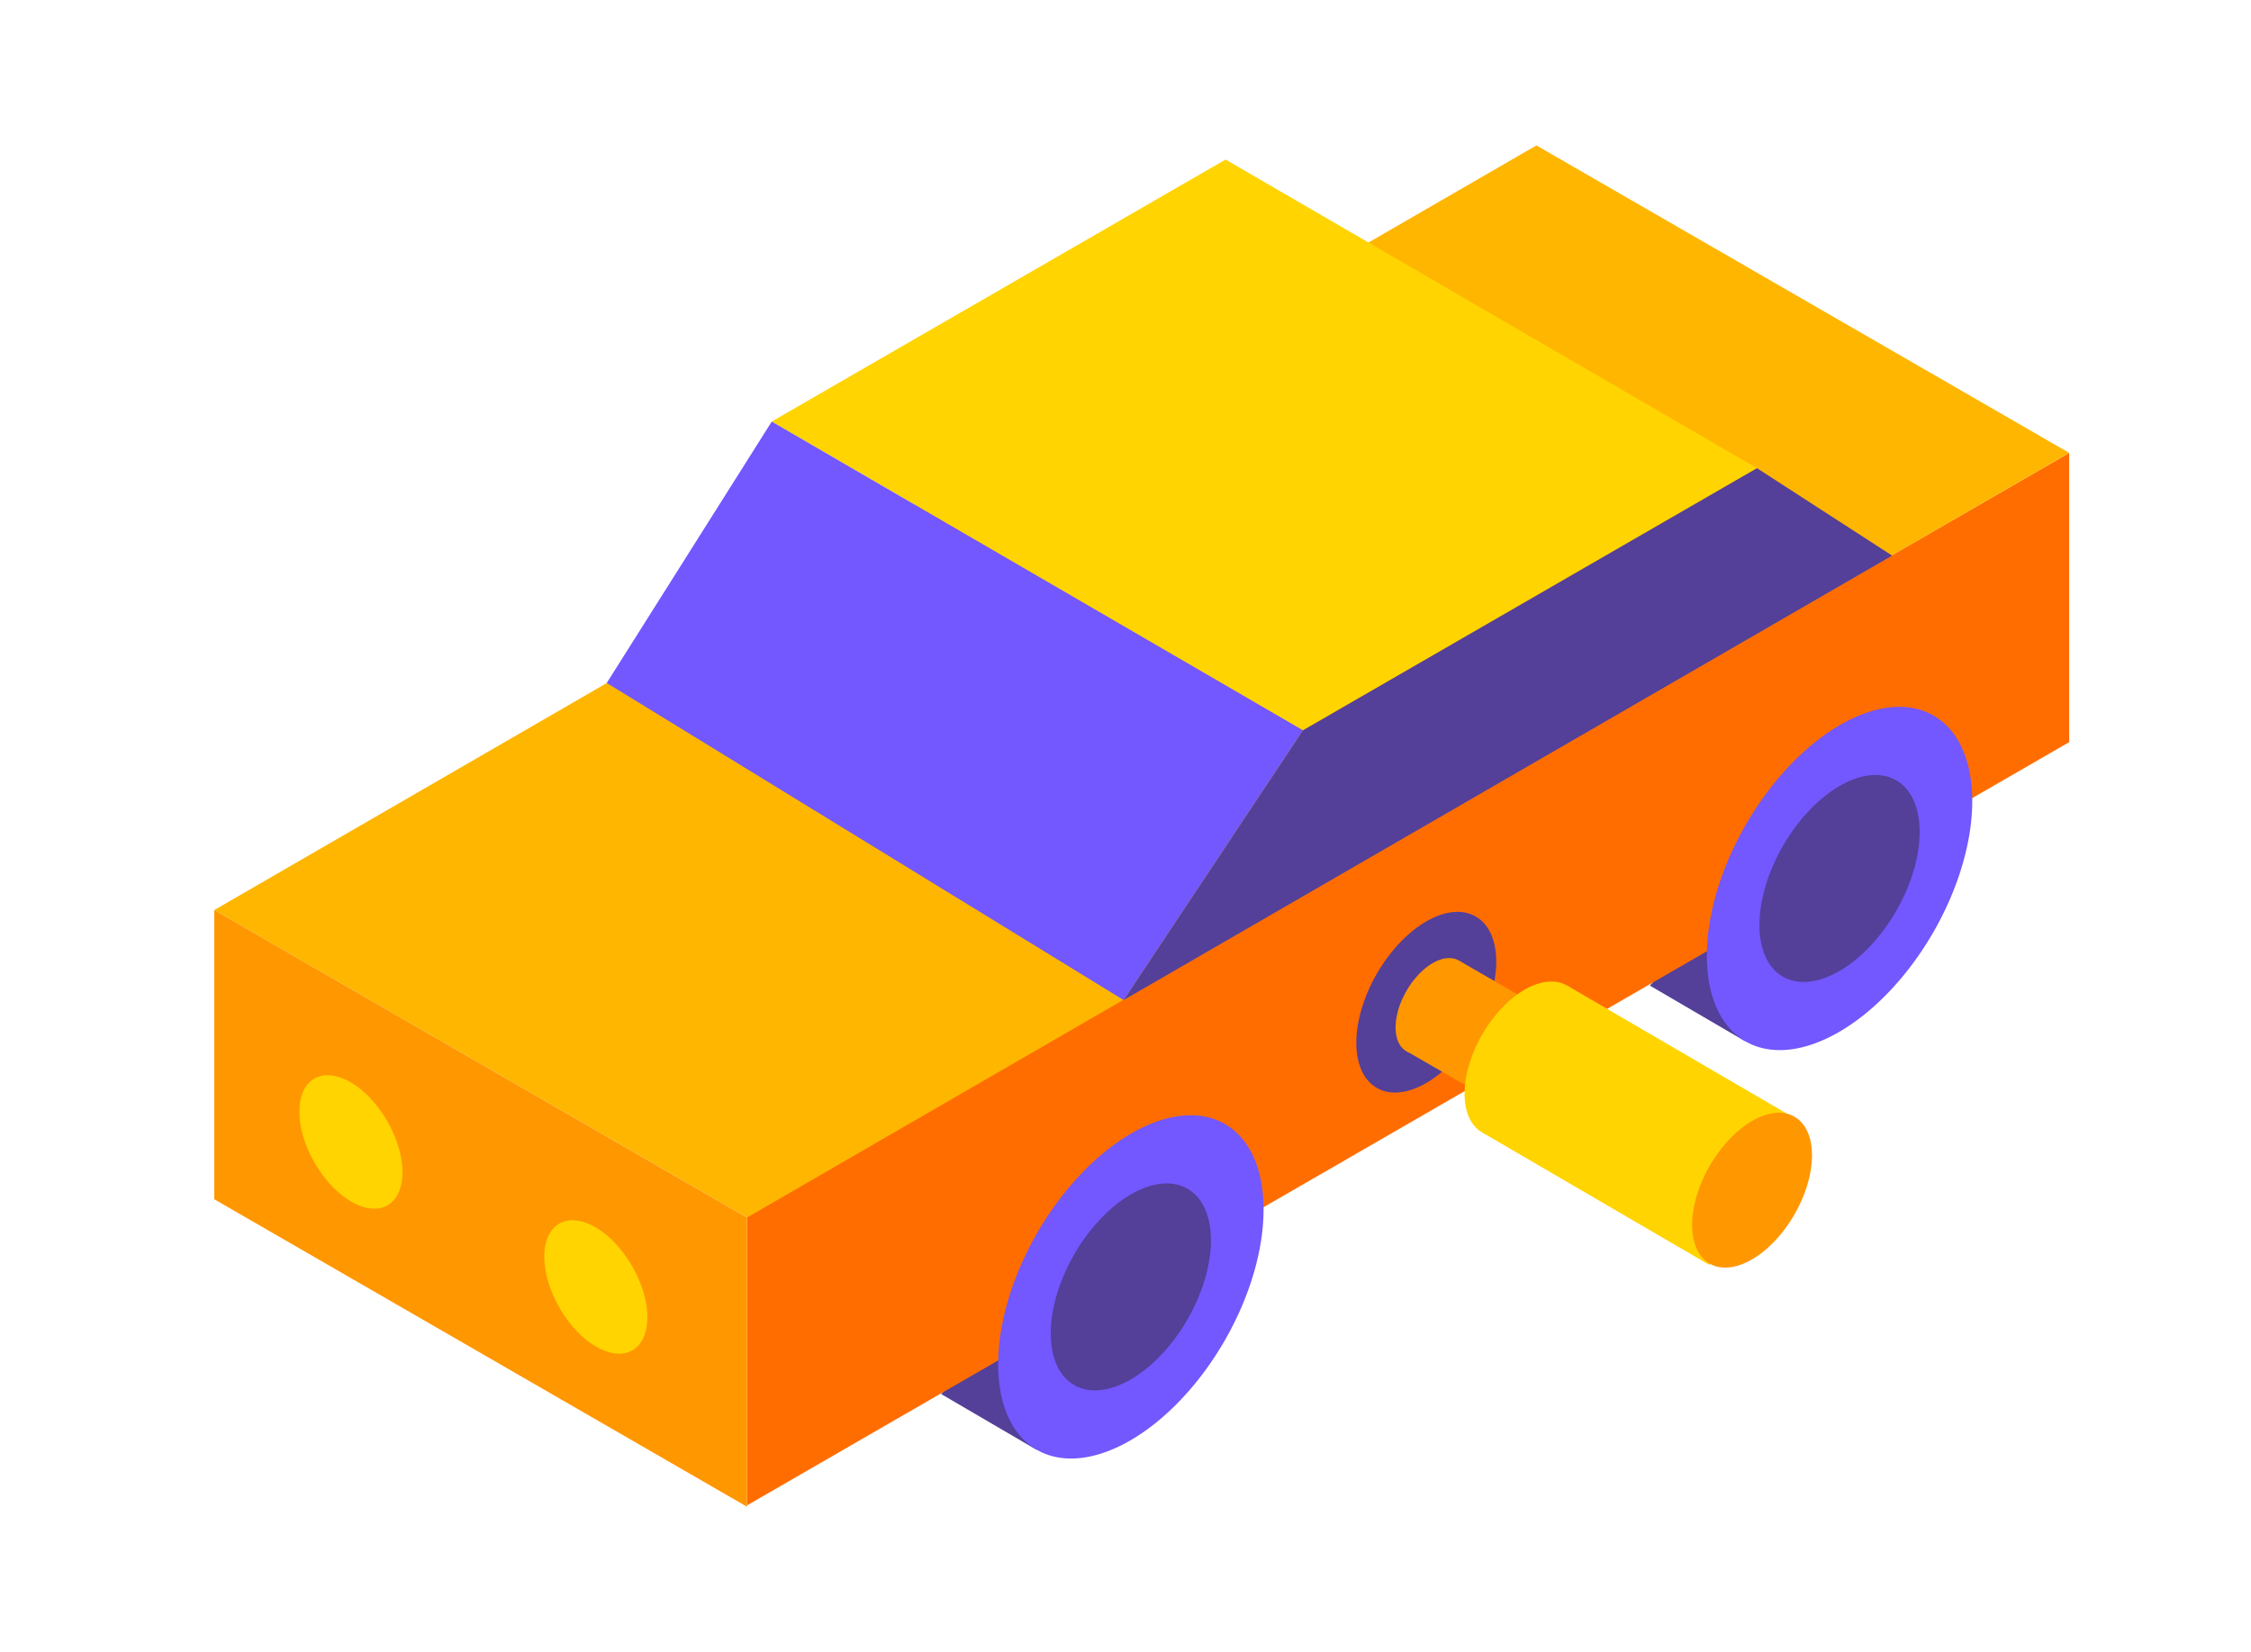 <?xml version="1.0" standalone="no"?><!DOCTYPE svg PUBLIC "-//W3C//DTD SVG 1.1//EN" "http://www.w3.org/Graphics/SVG/1.1/DTD/svg11.dtd"><svg t="1677479535882" class="icon" viewBox="0 0 1395 1024" version="1.1" xmlns="http://www.w3.org/2000/svg" p-id="32496" xmlns:xlink="http://www.w3.org/1999/xlink" width="348.75" height="256"><path d="M1081.691 645.498l-59.256-34.633 37.135-39.239 22.122 73.871zM642.499 898.674l-59.256-34.633 37.135-39.239 22.122 73.871z" fill="#543F99" p-id="32497"></path><path d="M462.91 753.831v179.248l819.411-473.085V280.746L462.91 753.831z" fill="#FF6D00" p-id="32498"></path><path d="M952.145 90.125L132.792 564.063l330.175 190.565 819.354-473.938L952.145 90.125z" fill="#FFB600" p-id="32499"></path><path d="M642.533 898.597a66.99 116.579 30 1 0 116.579-201.921 66.99 116.579 30 1 0-116.579 201.921Z" fill="#7357FF" p-id="32500"></path><path d="M665.707 858.459a40.376 70.232 30 1 0 70.232-121.645 40.376 70.232 30 1 0-70.232 121.645Z" fill="#543F99" p-id="32501"></path><path d="M853.249 674.277a35.258 61.304 30 1 0 61.304-106.181 35.258 61.304 30 1 0-61.304 106.181Z" fill="#543F99" p-id="32502"></path><path d="M1081.719 645.457a66.99 116.579 30 1 0 116.579-201.921 66.99 116.579 30 1 0-116.579 201.921Z" fill="#7357FF" p-id="32503"></path><path d="M1104.893 605.319a40.376 70.232 30 1 0 70.232-121.645 40.376 70.232 30 1 0-70.232 121.645Z" fill="#543F99" p-id="32504"></path><path d="M759.534 98.883L478.208 261.298l329.266 191.361 281.383-162.472-329.322-191.304z" fill="#FFD400" p-id="32505"></path><path d="M478.265 261.298L376.016 423.314 696.353 619.85l111.12-167.192L478.265 261.298z" fill="#7357FF" p-id="32506"></path><path d="M807.473 452.658L696.353 619.85l476.269-275.468-83.767-54.195-281.383 162.472z" fill="#543F99" p-id="32507"></path><path d="M462.91 754.627v179.248L132.792 743.31V564.063l330.119 190.565z" fill="#FF9700" p-id="32508"></path><path d="M871.646 651.625a18.653 32.472 30 1 0 32.472-56.242 18.653 32.472 30 1 0-32.472 56.242Z" fill="#FF9700" p-id="32509"></path><path d="M871.637 651.526l32.443-56.186 130.41 75.293-32.443 56.186z" fill="#FF9700" p-id="32510"></path><path d="M1002.081 726.884a18.653 32.472 30 1 0 32.472-56.242 18.653 32.472 30 1 0-32.472 56.242Z" fill="#FF9700" p-id="32511"></path><path d="M918.487 701.857a30.197 52.546 30 1 0 52.546-91.012 30.197 52.546 30 1 0-52.546 91.012Z" fill="#FFD400" p-id="32512"></path><path d="M971.082 610.808l-52.603 91.046 140.976 82.231 52.603-91.102-140.976-82.174z" fill="#FFD400" p-id="32513"></path><path d="M1059.529 783.194a30.197 52.546 30 1 0 52.546-91.012 30.197 52.546 30 1 0-52.546 91.012Z" fill="#FF9700" p-id="32514"></path><path d="M195.011 720.758a45.153 25.932 60 1 0 44.915-25.932 45.153 25.932 60 1 0-44.915 25.932Z" fill="#FFD400" p-id="32515"></path><path d="M346.786 810.646a45.153 25.932 60 1 0 44.915-25.932 45.153 25.932 60 1 0-44.915 25.932Z" fill="#FFD400" p-id="32516"></path></svg>